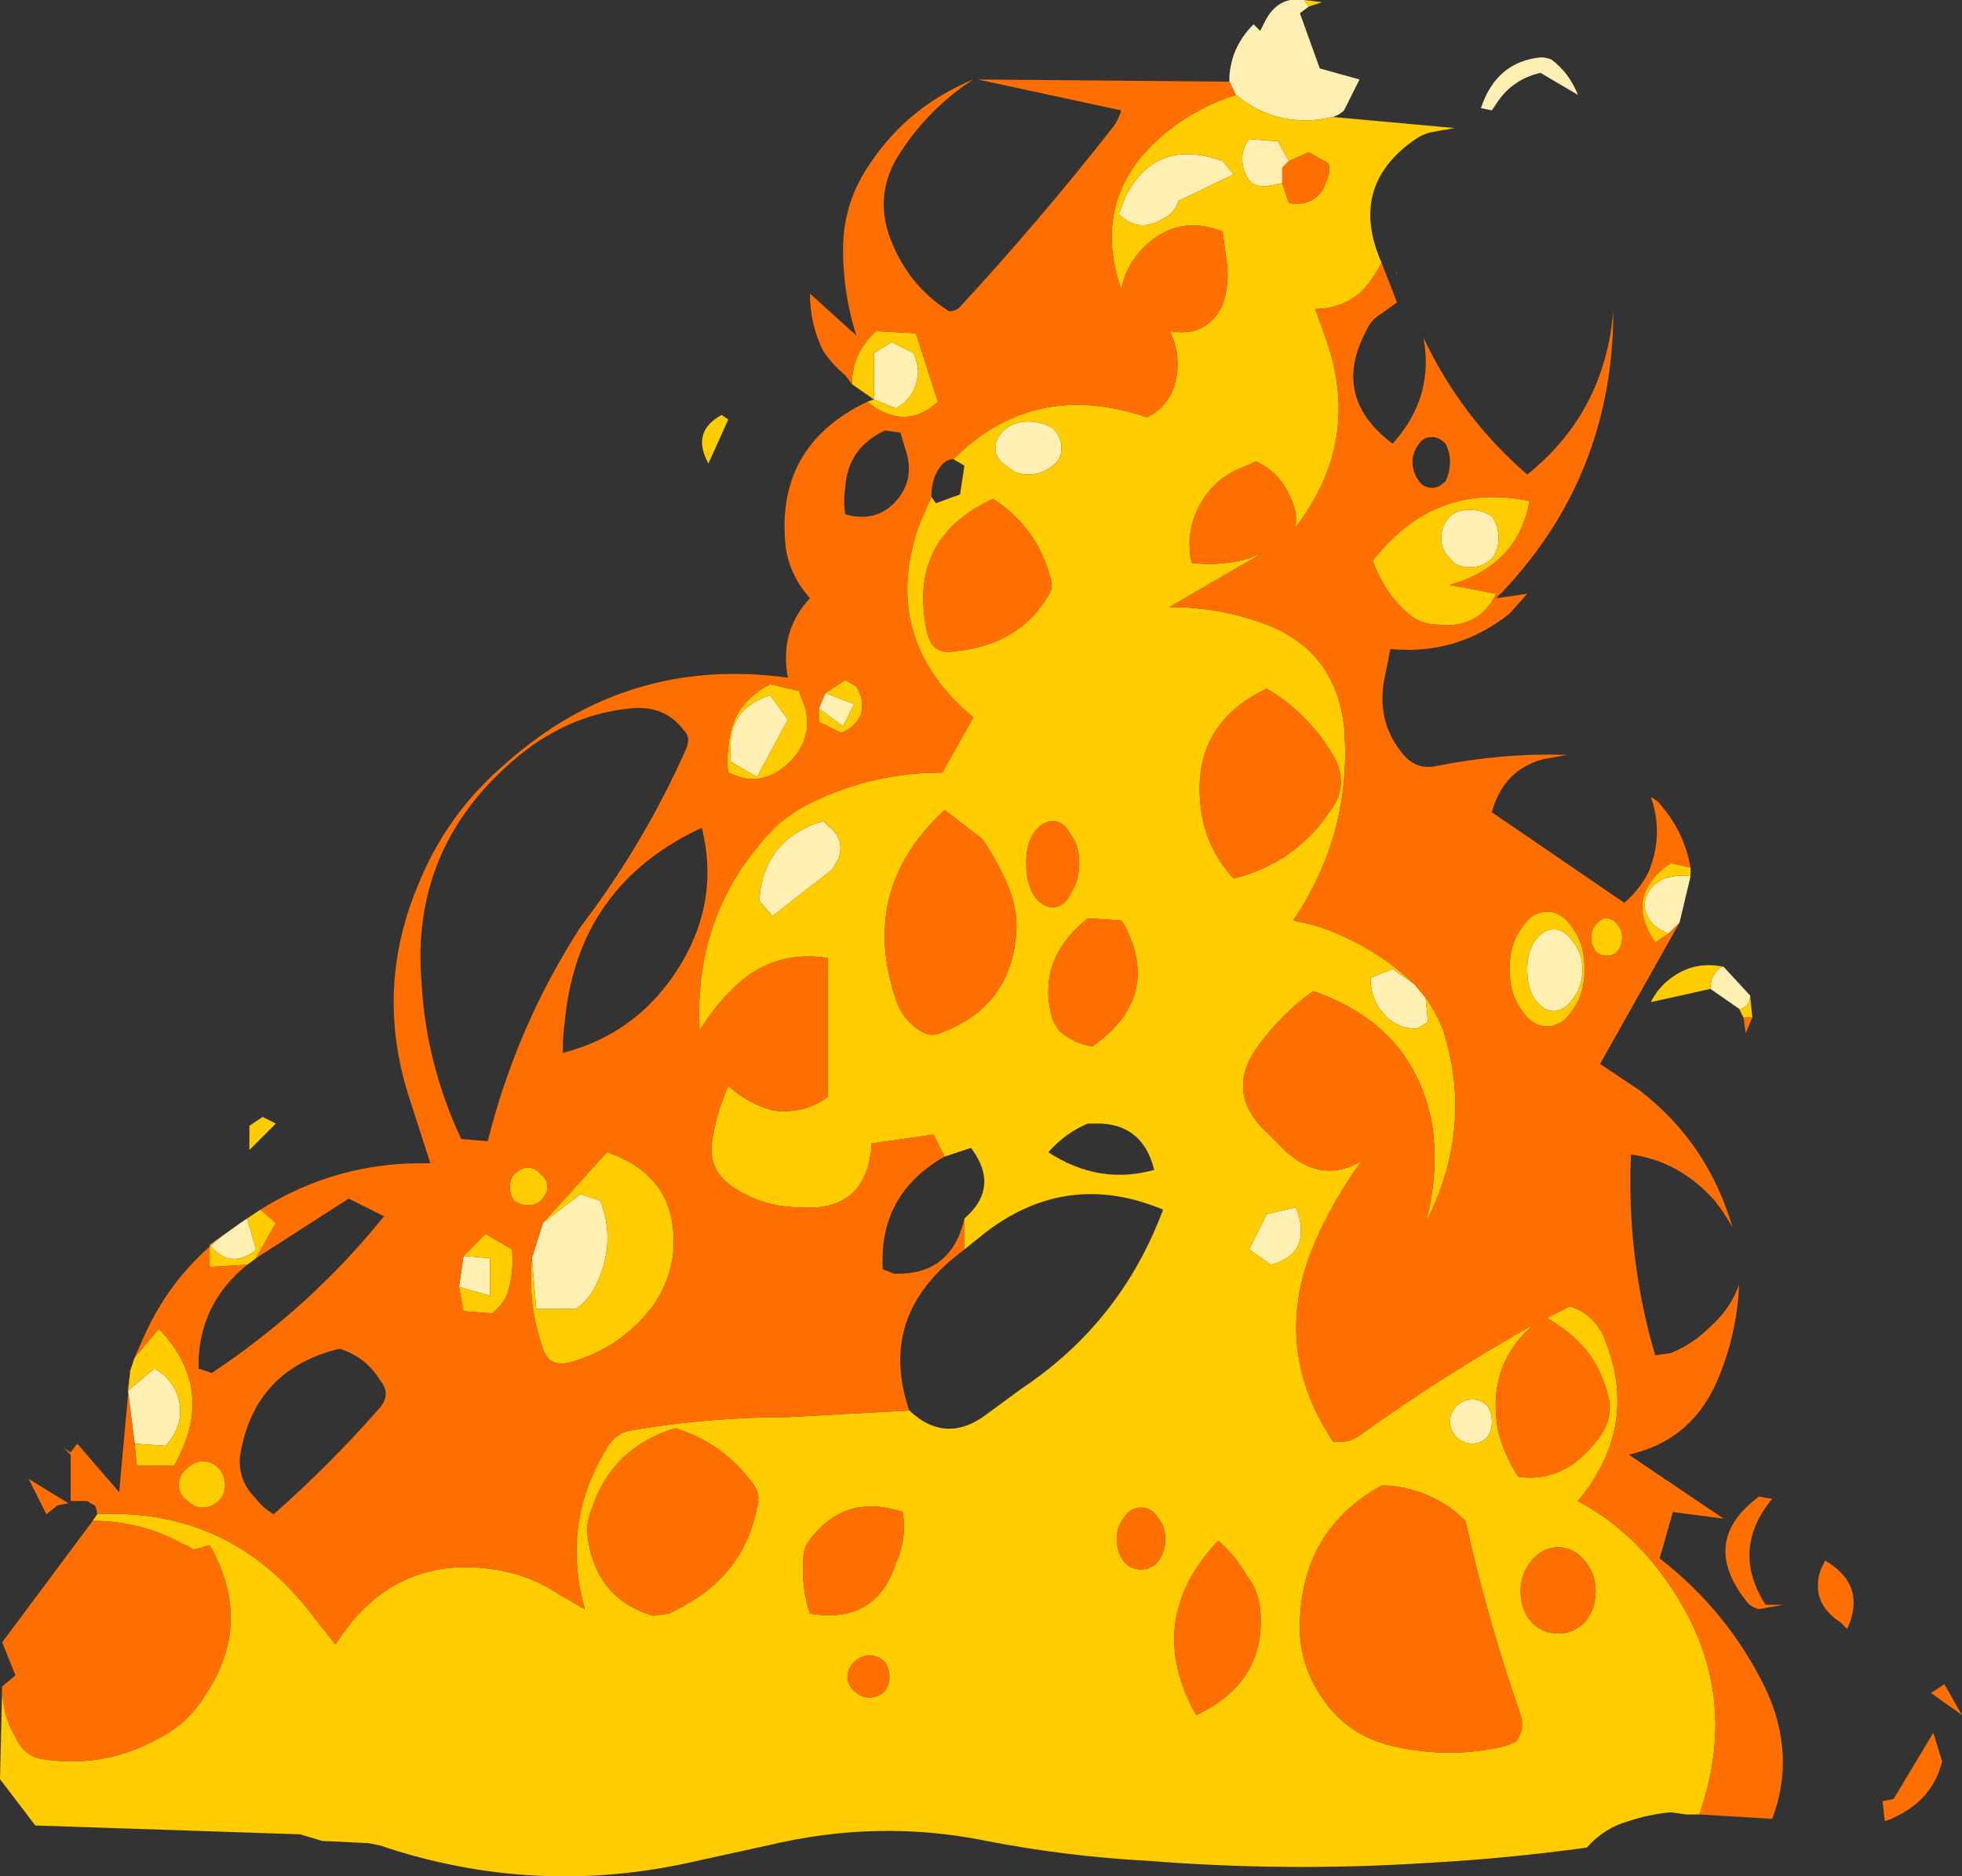 <?xml version="1.0" encoding="UTF-8" standalone="no"?>
<svg xmlns:ffdec="https://www.free-decompiler.com/flash" xmlns:xlink="http://www.w3.org/1999/xlink" ffdec:objectType="shape" height="42.5px" width="44.45px" xmlns="http://www.w3.org/2000/svg">
  <rect width="100%" height="100%" fill="#333333" stroke="none"/>
  <g transform="matrix(1.0, 0.0, 0.0, 1.0, 0.0, 0.0)">
    <path d="M35.15 1.35 Q35.55 1.65 35.75 2.15 L34.9 1.65 Q34.25 1.8 33.9 2.35 L33.8 2.5 33.55 2.45 Q33.9 1.4 34.9 1.3 35.05 1.3 35.15 1.35 M30.2 2.65 L29.95 2.7 Q28.85 2.85 28.0 2.15 L27.85 1.85 Q27.85 1.1 28.4 0.55 L28.55 0.7 28.65 0.5 Q28.95 -0.1 29.55 0.0 L29.65 0.15 29.45 0.3 29.9 1.55 30.8 1.8 30.45 2.5 Q30.35 2.6 30.2 2.65 M32.3 22.6 L32.35 23.15 32.1 23.3 Q31.6 23.3 31.3 22.9 31.05 22.6 31.05 22.15 L31.55 21.95 32.05 22.3 32.3 22.6 M38.3 19.85 L38.05 20.9 37.8 21.15 Q37.45 21.0 37.35 20.8 37.2 20.55 37.3 20.3 37.4 20.05 37.7 19.9 38.05 19.8 38.3 19.85 M29.2 3.65 L29.05 3.8 29.05 4.15 28.8 4.2 Q28.35 4.3 28.2 3.9 28.05 3.5 28.3 3.15 L28.95 3.2 29.2 3.65 M4.75 28.2 L5.45 27.7 5.6 27.6 5.8 28.3 5.75 28.35 Q5.2 28.75 4.75 28.2 M3.05 32.7 L2.9 31.5 3.5 31.0 Q3.85 31.2 4.0 31.55 4.25 32.2 3.75 32.75 L3.05 32.7 M23.3 9.55 Q23.6 9.55 23.85 9.7 24.05 9.9 24.05 10.15 24.05 10.4 23.85 10.55 23.6 10.75 23.3 10.75 23.0 10.75 22.8 10.55 22.55 10.4 22.55 10.15 22.55 9.9 22.8 9.7 23.0 9.55 23.3 9.55 M25.35 4.85 L25.5 4.45 Q26.2 3.1 27.7 3.65 L27.95 3.95 26.7 4.55 Q26.6 4.85 26.35 4.95 25.8 5.3 25.35 4.85 M33.8 11.7 Q33.95 11.9 33.95 12.2 33.95 12.45 33.8 12.65 33.6 12.85 33.3 12.85 33.0 12.85 32.85 12.65 32.65 12.45 32.65 12.2 32.65 11.9 32.85 11.7 33.0 11.55 33.3 11.55 33.6 11.55 33.8 11.7 M29.35 27.35 L29.4 27.45 Q29.7 28.4 28.8 28.65 L28.3 28.3 28.7 27.5 29.35 27.35 M39.65 22.55 Q39.65 22.65 39.6 22.75 39.5 22.85 39.4 22.85 L38.75 22.4 Q38.75 22.2 38.85 22.05 38.95 21.9 39.05 21.9 L39.65 22.55 M35.65 21.35 Q35.85 21.6 35.85 21.95 35.85 22.35 35.65 22.6 35.45 22.9 35.2 22.9 34.95 22.9 34.75 22.6 34.6 22.35 34.6 21.95 34.6 21.6 34.75 21.35 34.95 21.05 35.2 21.05 35.45 21.05 35.65 21.35 M19.8 9.05 L19.8 8.0 20.2 7.75 20.7 8.0 Q20.8 8.25 20.8 8.45 20.75 9.0 20.3 9.25 L19.8 9.05 M18.7 15.7 L19.35 15.95 19.1 16.45 18.55 16.05 18.7 15.7 M18.75 18.7 Q19.15 19.0 19.0 19.45 L18.85 19.7 17.5 20.75 17.2 20.4 Q17.3 19.0 18.65 18.6 L18.75 18.7 M17.45 15.75 L17.85 16.3 17.15 17.6 16.55 17.25 16.55 17.0 Q16.5 16.05 17.45 15.75 M12.3 27.7 L13.15 27.05 13.6 27.2 Q13.95 28.1 13.55 29.0 13.4 29.4 13.05 29.65 L12.15 29.65 12.05 28.5 12.3 27.7 M10.4 29.15 L10.5 28.45 11.1 28.5 11.1 29.35 10.4 29.15 M33.8 32.2 Q33.8 32.4 33.7 32.55 33.55 32.7 33.35 32.7 33.15 32.7 33.0 32.55 32.85 32.4 32.85 32.2 32.85 32.0 33.0 31.85 33.15 31.7 33.35 31.7 33.55 31.7 33.7 31.85 33.8 32.0 33.8 32.2" fill="#ffefb2" fill-rule="evenodd" stroke="none"/>
    <path d="M30.2 2.65 L32.95 2.9 32.4 3.0 Q32.2 3.05 32.0 3.2 30.55 4.25 31.3 5.95 31.1 6.35 30.8 6.65 30.35 7.0 29.8 7.0 L30.05 7.7 Q30.85 10.0 29.35 11.95 29.4 11.6 29.25 11.3 29.0 10.7 28.45 10.45 L28.25 10.55 Q27.5 10.8 27.15 11.5 26.85 12.1 27.0 12.75 27.4 12.8 27.8 12.75 28.25 12.7 28.65 12.5 L26.5 13.75 Q27.65 13.75 28.7 14.15 30.25 14.75 30.45 16.45 30.65 18.85 29.3 20.85 L29.75 20.95 Q31.05 21.35 32.05 22.3 L31.55 21.95 31.05 22.15 Q31.05 22.6 31.3 22.9 31.6 23.3 32.1 23.3 L32.35 23.15 32.3 22.6 Q32.55 22.95 32.7 23.35 33.4 25.55 32.3 27.7 32.6 26.6 32.45 25.5 32.05 23.25 29.75 22.45 29.05 22.95 28.5 23.7 27.8 24.65 28.55 25.5 L29.05 26.0 Q29.9 26.85 30.85 26.3 30.3 27.05 29.9 27.9 28.7 30.4 30.2 32.65 30.5 32.7 30.75 32.55 32.7 31.15 34.75 30.0 33.65 30.95 33.95 32.45 34.1 33.0 34.4 33.45 35.45 33.6 36.2 32.6 36.6 32.1 36.4 31.5 36.15 30.6 35.35 30.05 L35.05 29.85 35.45 29.65 Q35.5 29.6 35.6 29.6 36.05 29.75 36.3 30.2 37.2 32.25 35.75 34.0 36.95 34.65 37.75 35.8 39.5 38.25 38.5 41.1 L38.2 41.1 37.85 41.05 Q37.35 41.1 36.9 41.25 36.35 41.4 35.95 41.85 34.15 42.1 32.3 42.2 29.15 42.4 26.0 42.15 24.15 42.05 22.35 41.7 19.9 41.2 17.4 41.8 L15.8 42.15 Q12.15 43.0 8.6 41.8 L8.35 41.75 7.3 41.7 6.8 41.55 0.8 41.35 0.0 40.3 0.05 38.2 Q0.05 38.85 0.35 39.35 0.55 39.8 1.0 39.85 2.35 40.05 3.55 39.4 4.25 39.05 4.65 38.4 5.75 36.75 4.75 35.0 L4.4 35.1 3.9 34.85 Q3.05 34.45 2.1 34.45 L2.2 34.3 Q5.2 34.15 7.05 36.55 L7.6 37.25 Q8.9 35.2 11.2 35.55 11.85 35.65 12.4 35.95 12.8 36.2 13.25 36.45 12.7 34.5 13.75 32.8 13.95 32.45 14.3 32.4 16.05 32.1 17.85 32.1 L20.6 31.95 Q21.45 32.75 22.4 32.0 L23.15 31.45 Q25.4 29.95 26.35 27.4 24.2 26.5 22.35 27.9 22.1 28.1 21.85 28.3 L21.85 27.6 Q22.6 26.95 22.1 26.15 L22.0 26.0 21.4 26.2 21.15 25.7 19.75 25.9 Q19.65 27.45 18.15 27.35 17.25 27.35 16.55 26.85 16.0 26.45 16.15 25.75 16.25 25.15 16.5 24.6 16.95 25.0 17.5 25.15 18.2 25.25 18.75 24.85 L18.75 21.7 Q17.45 21.5 16.55 22.45 16.15 22.85 15.85 23.35 15.7 20.6 17.6 18.7 18.0 18.35 18.45 18.15 19.8 17.5 21.35 17.5 L22.05 16.25 Q19.95 14.5 20.8 11.95 L21.1 11.25 21.2 11.4 21.75 11.2 21.85 10.55 21.6 10.4 Q23.3 8.7 25.65 9.35 L26.0 9.45 Q26.55 9.15 26.65 8.55 26.75 8.0 26.5 7.5 27.35 7.65 27.7 6.9 27.85 6.45 27.8 6.0 L27.7 5.25 Q26.85 4.9 26.15 5.4 25.55 5.85 25.4 6.55 24.7 4.5 26.3 3.1 27.05 2.45 28.0 2.15 28.85 2.85 29.95 2.7 L30.2 2.65 M38.3 19.65 L38.3 19.85 Q38.05 19.8 37.7 19.9 37.4 20.05 37.3 20.3 37.2 20.55 37.35 20.8 37.45 21.0 37.8 21.15 L37.5 21.35 Q36.85 20.4 37.65 19.7 L37.85 19.55 38.3 19.65 M29.65 0.15 L29.55 0.0 29.95 0.05 29.65 0.15 M29.2 3.65 L28.95 3.2 28.3 3.15 Q28.05 3.5 28.2 3.9 28.35 4.3 28.8 4.2 L29.05 4.15 29.2 4.6 Q29.85 4.7 30.05 4.1 30.15 3.9 30.1 3.7 L29.65 3.45 29.2 3.65 M19.3 8.7 Q19.3 8.1 19.7 7.65 L19.85 7.5 20.75 7.55 21.25 9.1 Q20.6 9.7 19.85 9.25 L19.65 9.1 19.8 9.05 20.3 9.25 Q20.75 9.0 20.8 8.45 20.8 8.25 20.7 8.0 L20.2 7.75 19.8 8.0 19.8 9.05 19.3 8.7 M5.9 27.4 L6.25 27.7 5.8 28.5 5.6 28.65 4.75 28.7 4.75 28.2 Q5.2 28.75 5.75 28.35 L5.8 28.3 5.6 27.6 5.9 27.4 M3.05 30.75 L3.6 30.1 Q4.85 31.4 4.05 33.0 L3.95 33.2 3.1 33.2 3.05 32.7 3.75 32.75 Q4.25 32.2 4.0 31.55 3.85 31.2 3.5 31.0 L2.9 31.5 2.95 31.05 3.05 30.75 M25.35 4.85 Q25.8 5.3 26.35 4.95 26.6 4.85 26.7 4.55 L27.95 3.95 27.7 3.65 Q26.2 3.1 25.5 4.45 L25.35 4.85 M23.3 9.55 Q23.0 9.55 22.8 9.7 22.55 9.9 22.55 10.15 22.55 10.4 22.8 10.55 23.0 10.75 23.3 10.75 23.6 10.75 23.85 10.55 24.05 10.4 24.05 10.15 24.05 9.9 23.85 9.7 23.6 9.55 23.3 9.55 M23.8 13.1 Q23.5 11.95 22.5 11.3 20.55 12.2 21.0 14.3 21.1 14.85 21.65 14.75 23.15 14.6 23.8 13.4 23.85 13.25 23.8 13.1 M33.8 11.7 Q33.6 11.55 33.3 11.55 33.0 11.55 32.85 11.7 32.65 11.9 32.65 12.2 32.65 12.45 32.85 12.65 33.0 12.85 33.3 12.85 33.6 12.85 33.8 12.65 33.95 12.45 33.95 12.2 33.95 11.9 33.8 11.7 M32.85 13.25 L33.9 13.45 Q33.5 14.25 32.6 14.15 32.15 14.15 31.85 13.85 31.35 13.4 31.1 12.7 32.5 10.9 34.65 11.35 34.4 12.8 32.85 13.25 M30.25 17.2 Q29.7 16.2 28.7 15.6 27.0 16.4 27.2 18.25 27.3 19.2 27.95 19.9 29.35 19.55 30.15 18.35 30.55 17.8 30.25 17.2 M23.85 18.6 Q23.6 18.6 23.4 18.9 23.25 19.15 23.25 19.55 23.25 19.95 23.4 20.25 23.6 20.55 23.85 20.55 24.1 20.55 24.25 20.25 24.45 19.95 24.45 19.55 24.45 19.15 24.25 18.9 24.1 18.6 23.85 18.6 M25.4 20.85 L24.65 20.8 Q23.45 21.75 23.85 23.1 23.9 23.2 24.0 23.35 24.35 23.65 24.75 23.7 L24.95 23.55 Q26.25 22.5 25.5 21.0 L25.4 20.85 M24.95 25.45 L24.65 25.45 Q24.15 25.65 23.75 26.1 24.9 26.85 26.15 26.5 25.9 25.5 24.95 25.45 M34.45 22.85 Q34.2 22.5 34.2 21.95 34.2 21.4 34.45 21.05 34.7 20.65 35.05 20.65 35.4 20.65 35.65 21.05 35.9 21.4 35.9 21.95 35.9 22.5 35.65 22.85 35.4 23.25 35.05 23.25 34.7 23.25 34.45 22.85 M29.35 27.35 L28.7 27.5 28.3 28.3 28.8 28.65 Q29.7 28.4 29.4 27.45 L29.35 27.35 M36.4 20.8 Q36.55 20.8 36.65 20.95 36.75 21.05 36.75 21.25 36.75 21.4 36.65 21.55 36.55 21.65 36.4 21.65 36.25 21.65 36.15 21.55 36.05 21.4 36.05 21.25 36.05 21.05 36.15 20.95 36.25 20.8 36.4 20.8 M39.4 22.85 Q39.5 22.85 39.6 22.75 39.65 22.65 39.65 22.55 L39.7 23.05 39.5 23.05 39.4 22.85 M39.05 21.9 Q38.95 21.9 38.85 22.05 38.75 22.2 38.75 22.4 L37.4 22.7 Q37.55 22.4 37.8 22.2 38.35 21.75 39.05 21.9 M35.65 21.35 Q35.45 21.05 35.2 21.05 34.95 21.05 34.75 21.35 34.6 21.6 34.6 21.95 34.6 22.35 34.75 22.6 34.95 22.9 35.2 22.9 35.45 22.9 35.65 22.6 35.85 22.35 35.85 21.95 35.85 21.6 35.65 21.35 M16.0 10.4 Q15.7 9.75 16.35 9.4 L16.5 9.5 16.05 10.5 16.0 10.4 M5.65 25.5 L5.95 25.3 6.25 25.45 5.65 26.05 5.65 25.5 M18.7 15.7 L19.15 15.4 19.4 15.55 Q19.6 15.85 19.5 16.2 19.35 16.5 19.05 16.6 L18.55 16.35 18.55 16.05 19.1 16.45 19.35 15.95 18.7 15.7 M17.45 15.5 L18.1 15.65 18.25 16.05 Q18.4 16.7 17.95 17.2 17.3 17.9 16.5 17.5 16.45 17.25 16.5 16.95 16.55 15.95 17.45 15.5 M17.45 15.75 Q16.5 16.05 16.55 17.0 L16.55 17.25 17.15 17.6 17.85 16.3 17.45 15.75 M18.75 18.7 L18.65 18.6 Q17.3 19.0 17.2 20.4 L17.5 20.75 18.85 19.7 19.0 19.45 Q19.15 19.0 18.75 18.7 M22.25 19.0 L21.4 18.35 Q19.45 20.15 20.3 22.65 20.45 23.1 20.85 23.35 21.1 23.5 21.3 23.4 22.8 22.85 23.0 21.35 23.1 20.7 22.85 20.1 22.6 19.5 22.25 19.0 M12.25 27.2 Q12.15 27.3 11.95 27.3 11.8 27.3 11.65 27.2 11.55 27.05 11.55 26.9 11.55 26.7 11.65 26.6 11.8 26.45 11.95 26.45 12.15 26.45 12.25 26.6 12.4 26.7 12.4 26.9 12.4 27.05 12.25 27.2 M12.05 28.5 L12.15 29.65 13.05 29.65 Q13.4 29.4 13.55 29.0 13.95 28.1 13.6 27.2 L13.15 27.05 12.3 27.7 13.75 26.1 Q15.4 26.65 15.25 28.4 15.15 29.15 14.7 29.7 14.0 30.55 12.95 30.85 12.45 31.0 12.3 30.55 11.95 29.55 12.05 28.5 M18.3 34.95 Q18.2 35.1 18.2 35.3 18.15 35.95 18.35 36.55 19.85 36.8 20.3 35.4 20.55 34.85 20.45 34.25 19.1 33.8 18.3 34.95 M13.3 34.7 Q13.45 36.2 14.8 36.6 L15.15 36.55 15.35 36.45 Q16.85 35.7 17.15 34.15 17.25 33.85 17.05 33.6 16.4 32.7 15.3 32.35 13.85 32.8 13.4 34.2 13.3 34.45 13.3 34.7 M20.05 38.3 Q20.15 38.15 20.15 38.0 20.15 37.8 20.05 37.65 19.9 37.5 19.7 37.5 19.5 37.5 19.35 37.65 19.2 37.8 19.2 38.0 19.2 38.15 19.35 38.3 19.5 38.45 19.7 38.45 19.9 38.45 20.05 38.3 M10.4 29.15 L11.1 29.35 11.1 28.5 10.5 28.45 11.0 27.95 11.6 28.3 Q11.65 28.8 11.5 29.3 11.4 29.55 11.15 29.75 L10.5 29.7 10.4 29.15 M4.6 33.1 Q4.8 33.1 4.95 33.25 5.1 33.4 5.1 33.65 5.1 33.85 4.95 34.0 4.8 34.15 4.6 34.15 4.4 34.15 4.25 34.0 4.05 33.85 4.05 33.65 4.05 33.4 4.25 33.25 4.4 33.1 4.6 33.1 M35.3 35.05 Q34.95 35.05 34.7 35.35 34.45 35.65 34.45 36.05 34.45 36.45 34.7 36.75 34.95 37.0 35.3 37.0 35.65 37.0 35.9 36.75 36.15 36.45 36.15 36.05 36.15 35.65 35.9 35.35 35.65 35.05 35.3 35.05 M32.0 33.75 Q31.65 33.65 31.3 33.65 29.4 34.7 29.45 37.0 29.5 37.8 29.95 38.45 30.5 39.3 31.55 39.55 32.85 39.85 34.1 39.55 L34.35 39.45 Q34.55 39.15 34.45 38.85 33.7 36.7 33.2 34.45 32.7 33.95 32.0 33.75 M33.8 32.2 Q33.8 32.0 33.7 31.85 33.55 31.7 33.35 31.7 33.15 31.7 33.0 31.85 32.85 32.0 32.85 32.2 32.85 32.4 33.0 32.55 33.15 32.7 33.35 32.7 33.55 32.7 33.7 32.55 33.8 32.4 33.8 32.2 M25.45 34.4 Q25.3 34.6 25.3 34.85 25.3 35.15 25.45 35.35 25.6 35.55 25.85 35.55 26.1 35.55 26.25 35.35 26.4 35.15 26.4 34.85 26.4 34.6 26.25 34.4 26.1 34.15 25.85 34.15 25.6 34.15 25.45 34.4 M28.55 36.45 Q28.5 36.0 28.25 35.7 28.0 35.25 27.6 34.9 25.9 36.7 27.1 38.85 28.7 38.1 28.55 36.45" fill="#ffcc00" fill-rule="evenodd" stroke="none"/>
    <path d="M28.0 2.15 Q27.05 2.45 26.3 3.1 24.7 4.5 25.4 6.55 25.55 5.85 26.15 5.4 26.85 4.9 27.7 5.25 L27.8 6.0 Q27.85 6.45 27.7 6.9 27.35 7.65 26.5 7.5 26.75 8.0 26.65 8.55 26.55 9.15 26.0 9.45 L25.65 9.35 Q23.3 8.7 21.6 10.4 21.4 10.4 21.25 10.65 21.1 10.9 21.1 11.25 L20.8 11.95 Q19.95 14.5 22.05 16.25 L21.35 17.5 Q19.8 17.5 18.45 18.15 18.0 18.35 17.6 18.7 15.7 20.6 15.85 23.35 16.15 22.85 16.55 22.45 17.45 21.5 18.75 21.7 L18.75 24.85 Q18.2 25.25 17.5 25.15 16.95 25.0 16.5 24.6 16.25 25.15 16.15 25.75 16.0 26.45 16.55 26.85 17.25 27.35 18.15 27.35 19.65 27.45 19.75 25.9 L21.15 25.7 21.4 26.2 Q19.9 27.05 20.0 28.75 L20.25 28.85 Q21.55 28.9 21.85 27.6 L21.85 28.3 21.6 28.5 Q19.9 29.9 20.6 31.95 L17.85 32.1 Q16.05 32.1 14.3 32.4 13.95 32.45 13.75 32.8 12.7 34.5 13.25 36.45 12.8 36.2 12.4 35.95 11.85 35.65 11.2 35.55 8.9 35.2 7.6 37.25 L7.05 36.55 Q5.2 34.15 2.2 34.3 2.2 34.2 2.15 34.1 L2.05 34.05 Q2.0 34.0 1.95 34.0 L1.6 34.0 1.6 32.95 1.45 32.8 1.6 32.9 1.75 32.7 2.7 33.8 2.95 31.05 2.9 31.5 3.05 32.7 3.1 33.2 3.95 33.2 4.05 33.0 Q4.85 31.4 3.6 30.1 L3.05 30.75 3.25 30.3 Q3.95 28.7 5.45 27.7 L4.75 28.2 4.75 28.7 5.6 28.65 Q4.55 29.5 4.5 30.8 L4.5 31.0 4.8 31.1 Q7.05 29.6 8.7 27.55 L7.9 27.15 5.8 28.5 6.25 27.7 5.9 27.4 Q7.65 26.3 9.75 26.35 L9.25 24.8 Q8.5 22.4 9.45 20.1 10.1 18.45 11.45 17.3 14.2 14.85 17.85 15.35 17.65 14.3 18.35 13.55 17.9 13.05 17.8 12.4 17.55 10.1 19.65 9.1 L19.85 9.25 Q20.6 9.7 21.25 9.1 L20.75 7.55 19.85 7.5 19.7 7.65 Q19.3 8.1 19.3 8.7 L19.15 8.5 Q18.85 8.25 18.65 7.95 18.35 7.35 18.35 6.65 L19.4 7.6 Q19.1 6.65 19.1 5.65 19.1 4.55 19.75 3.65 20.6 2.4 22.05 1.8 21.05 2.45 20.4 3.45 19.8 4.35 20.15 5.35 20.55 6.45 21.5 7.05 21.65 7.05 21.75 6.95 23.55 5.0 25.2 2.9 25.35 2.7 25.4 2.5 L22.15 1.8 27.85 1.85 28.0 2.15 M2.1 34.45 Q3.05 34.45 3.9 34.85 L4.4 35.1 4.75 35.0 Q5.75 36.75 4.65 38.4 4.25 39.05 3.55 39.4 2.35 40.05 1.0 39.85 0.55 39.8 0.35 39.35 0.05 38.85 0.05 38.2 L0.35 37.95 0.05 37.2 2.1 34.45 M38.5 41.1 Q39.5 38.25 37.75 35.8 36.95 34.65 35.75 34.0 37.2 32.25 36.3 30.2 36.05 29.75 35.6 29.6 35.5 29.6 35.45 29.65 L35.05 29.85 35.35 30.05 Q36.15 30.6 36.4 31.5 36.6 32.1 36.2 32.6 35.45 33.6 34.4 33.45 34.1 33.0 33.95 32.45 33.65 30.95 34.75 30.0 32.7 31.15 30.75 32.55 30.5 32.7 30.2 32.65 28.7 30.4 29.9 27.9 30.3 27.05 30.85 26.3 29.9 26.85 29.05 26.0 L28.55 25.5 Q27.8 24.65 28.5 23.7 29.05 22.95 29.75 22.45 32.05 23.25 32.45 25.5 32.6 26.6 32.3 27.7 33.4 25.55 32.7 23.35 32.55 22.95 32.3 22.6 L32.05 22.3 Q31.05 21.35 29.75 20.95 L29.3 20.85 Q30.65 18.85 30.45 16.45 30.25 14.75 28.7 14.15 27.65 13.75 26.5 13.75 L28.65 12.5 Q28.25 12.7 27.8 12.75 27.4 12.8 27.0 12.75 26.85 12.1 27.15 11.5 27.5 10.8 28.25 10.55 L28.45 10.45 Q29.0 10.7 29.25 11.3 29.4 11.6 29.35 11.95 30.85 10.0 30.05 7.7 L29.8 7.0 Q30.35 7.0 30.8 6.65 31.1 6.35 31.3 5.95 L31.65 6.85 31.3 7.1 Q31.05 7.25 30.95 7.5 30.15 9.0 31.55 10.05 32.5 9.0 32.25 7.65 33.1 9.45 34.6 10.75 36.35 9.35 36.55 7.05 36.55 10.85 33.9 13.55 L34.6 13.45 34.2 13.9 Q33.0 14.85 31.5 14.7 L31.35 15.45 Q31.2 16.4 31.8 17.1 32.1 17.45 32.55 17.35 34.05 17.05 35.5 17.1 L34.95 17.2 Q34.05 17.45 33.8 18.4 L36.8 20.45 Q37.15 20.15 37.35 19.75 37.7 18.9 37.4 18.05 L37.55 18.15 Q38.15 18.8 38.3 19.65 L37.85 19.55 37.65 19.7 Q36.85 20.4 37.5 21.35 L37.8 21.15 38.05 20.9 36.25 24.1 37.15 24.7 Q38.7 25.9 39.25 27.8 39.05 27.45 38.85 27.2 38.05 26.3 36.95 26.15 36.85 28.5 37.5 30.7 L37.85 30.65 Q38.35 30.45 38.75 30.05 39.2 29.65 39.4 29.1 39.35 30.3 38.85 31.4 38.25 32.65 36.9 32.95 L39.05 34.4 37.9 34.25 37.6 35.3 Q39.15 36.5 40.0 38.25 40.7 39.75 40.15 41.2 L38.5 41.1 M29.05 4.15 L29.05 3.8 29.2 3.65 29.65 3.45 30.1 3.7 Q30.15 3.9 30.05 4.1 29.85 4.7 29.2 4.6 L29.05 4.15 M31.65 6.2 Q31.6 6.0 31.65 6.25 L31.65 6.2 M23.8 13.1 Q23.85 13.25 23.8 13.4 23.15 14.6 21.65 14.75 21.1 14.85 21.0 14.3 20.55 12.2 22.5 11.3 23.5 11.95 23.8 13.1 M32.0 10.45 Q32.0 10.7 32.15 10.9 32.25 11.05 32.45 11.05 32.6 11.05 32.75 10.9 32.85 10.7 32.85 10.45 32.85 10.25 32.75 10.05 32.6 9.9 32.45 9.9 32.25 9.9 32.15 10.05 32.0 10.25 32.0 10.45 M32.85 13.25 Q34.4 12.8 34.65 11.35 32.5 10.9 31.1 12.7 31.35 13.4 31.85 13.85 32.15 14.15 32.6 14.15 33.5 14.25 33.9 13.45 L32.85 13.25 M25.4 20.85 L25.5 21.0 Q26.25 22.5 24.95 23.55 L24.75 23.7 Q24.35 23.65 24.0 23.35 23.9 23.2 23.85 23.1 23.45 21.75 24.65 20.8 L25.4 20.85 M23.85 18.6 Q24.1 18.6 24.25 18.9 24.45 19.15 24.45 19.55 24.45 19.95 24.25 20.25 24.1 20.55 23.85 20.55 23.6 20.55 23.4 20.25 23.25 19.95 23.25 19.55 23.25 19.15 23.4 18.9 23.6 18.6 23.85 18.6 M30.25 17.2 Q30.55 17.8 30.15 18.35 29.35 19.55 27.95 19.9 27.3 19.2 27.2 18.25 27.0 16.4 28.7 15.6 29.7 16.2 30.25 17.2 M34.45 22.85 Q34.7 23.25 35.05 23.25 35.4 23.25 35.65 22.85 35.9 22.5 35.9 21.95 35.9 21.4 35.65 21.05 35.4 20.65 35.05 20.65 34.7 20.65 34.45 21.05 34.2 21.4 34.2 21.95 34.2 22.5 34.45 22.85 M36.4 20.8 Q36.25 20.8 36.15 20.95 36.05 21.05 36.05 21.25 36.05 21.4 36.15 21.55 36.25 21.65 36.4 21.65 36.55 21.65 36.65 21.55 36.75 21.4 36.75 21.25 36.75 21.05 36.65 20.95 36.55 20.8 36.4 20.8 M39.5 23.05 L39.7 23.05 39.55 23.4 39.5 23.05 M20.4 9.8 L20.05 9.75 Q19.2 10.15 19.15 11.05 19.1 11.35 19.15 11.65 19.85 11.85 20.3 11.35 20.7 10.9 20.55 10.3 L20.4 9.8 M10.45 25.8 L11.05 25.85 Q11.7 23.25 13.15 21.0 14.6 19.1 15.55 16.95 15.65 16.7 15.5 16.55 15.05 15.95 14.25 16.05 12.8 16.2 11.6 17.25 9.3 19.25 9.55 22.25 9.65 24.1 10.45 25.8 M18.55 16.05 L18.55 16.35 19.05 16.6 Q19.35 16.5 19.5 16.2 19.6 15.85 19.4 15.55 L19.15 15.4 18.7 15.7 18.55 16.05 M17.45 15.5 Q16.55 15.95 16.5 16.95 16.45 17.25 16.5 17.5 17.3 17.9 17.95 17.2 18.4 16.7 18.25 16.05 L18.1 15.65 17.45 15.5 M22.25 19.0 Q22.6 19.5 22.85 20.1 23.1 20.7 23.0 21.35 22.8 22.85 21.3 23.4 21.1 23.5 20.85 23.35 20.45 23.1 20.3 22.65 19.45 20.15 21.4 18.35 L22.25 19.0 M12.75 23.85 Q14.5 23.4 15.45 21.8 16.3 20.35 15.9 18.75 13.1 20.05 12.8 23.1 12.75 23.45 12.75 23.85 M12.25 27.2 Q12.4 27.05 12.4 26.9 12.4 26.7 12.25 26.6 12.15 26.45 11.95 26.45 11.8 26.45 11.65 26.6 11.55 26.7 11.55 26.9 11.55 27.05 11.65 27.2 11.8 27.3 11.95 27.3 12.15 27.3 12.25 27.2 M12.3 27.7 L12.05 28.5 Q11.95 29.55 12.3 30.55 12.45 31.0 12.95 30.85 14.0 30.55 14.7 29.7 15.15 29.15 15.25 28.4 15.4 26.65 13.75 26.1 L12.3 27.7 M18.3 34.95 Q19.1 33.8 20.45 34.25 20.55 34.85 20.3 35.4 19.85 36.8 18.35 36.55 18.15 35.95 18.2 35.3 18.2 35.1 18.3 34.95 M20.05 38.3 Q19.9 38.45 19.7 38.45 19.5 38.45 19.35 38.3 19.2 38.15 19.2 38.0 19.2 37.8 19.35 37.65 19.5 37.5 19.7 37.5 19.9 37.5 20.05 37.65 20.15 37.8 20.15 38.0 20.15 38.15 20.05 38.3 M13.3 34.7 Q13.3 34.45 13.4 34.2 13.85 32.8 15.3 32.35 16.4 32.7 17.05 33.6 17.25 33.85 17.15 34.15 16.85 35.7 15.35 36.45 L15.15 36.55 14.8 36.6 Q13.45 36.2 13.3 34.7 M10.5 28.45 L10.4 29.15 10.5 29.7 11.15 29.75 Q11.4 29.55 11.5 29.3 11.65 28.8 11.6 28.3 L11.0 27.95 10.5 28.45 M7.7 30.55 Q5.8 31.0 5.45 32.9 5.35 33.5 5.8 33.95 5.95 34.15 6.2 34.3 7.45 33.2 8.55 31.95 8.9 31.6 8.6 31.25 8.3 30.75 7.7 30.55 M1.05 34.3 L0.65 33.5 1.55 34.05 1.3 34.1 1.05 34.3 M4.6 33.1 Q4.4 33.1 4.25 33.25 4.05 33.4 4.05 33.65 4.05 33.85 4.25 34.0 4.4 34.15 4.6 34.15 4.8 34.15 4.95 34.0 5.1 33.85 5.1 33.65 5.1 33.4 4.95 33.25 4.8 33.1 4.6 33.1 M35.3 35.05 Q35.65 35.05 35.9 35.35 36.15 35.65 36.15 36.05 36.15 36.45 35.9 36.75 35.65 37.0 35.3 37.0 34.95 37.0 34.7 36.75 34.45 36.45 34.45 36.05 34.45 35.65 34.7 35.35 34.95 35.05 35.3 35.05 M43.05 41.1 L42.85 41.2 42.7 41.25 42.65 40.8 42.9 40.75 43.8 39.25 44.0 39.9 Q43.8 40.7 43.05 41.1 M41.7 36.75 Q41.0 36.3 41.25 35.55 L41.35 35.35 Q42.3 35.9 41.85 36.9 L41.7 36.75 M44.05 38.15 L44.45 38.85 43.75 38.35 44.05 38.15 M39.85 33.9 L40.15 33.95 Q39.2 35.1 40.0 36.35 L40.4 36.35 39.85 36.45 Q39.65 36.4 39.55 36.25 38.5 34.9 39.85 33.9 M32.0 33.75 Q32.7 33.95 33.2 34.45 33.7 36.7 34.45 38.85 34.55 39.15 34.35 39.45 L34.1 39.55 Q32.85 39.85 31.55 39.55 30.5 39.3 29.95 38.45 29.5 37.8 29.45 37.0 29.4 34.7 31.3 33.65 31.65 33.65 32.0 33.75 M28.55 36.45 Q28.7 38.1 27.1 38.85 25.9 36.7 27.6 34.9 28.0 35.25 28.25 35.7 28.5 36.0 28.55 36.45 M25.45 34.4 Q25.6 34.15 25.85 34.15 26.1 34.15 26.25 34.4 26.4 34.6 26.4 34.85 26.4 35.15 26.25 35.35 26.1 35.55 25.85 35.55 25.6 35.55 25.45 35.35 25.3 35.15 25.3 34.85 25.3 34.6 25.45 34.4" fill="#ff6e00" fill-rule="evenodd" stroke="none"/>
  </g>
</svg>
